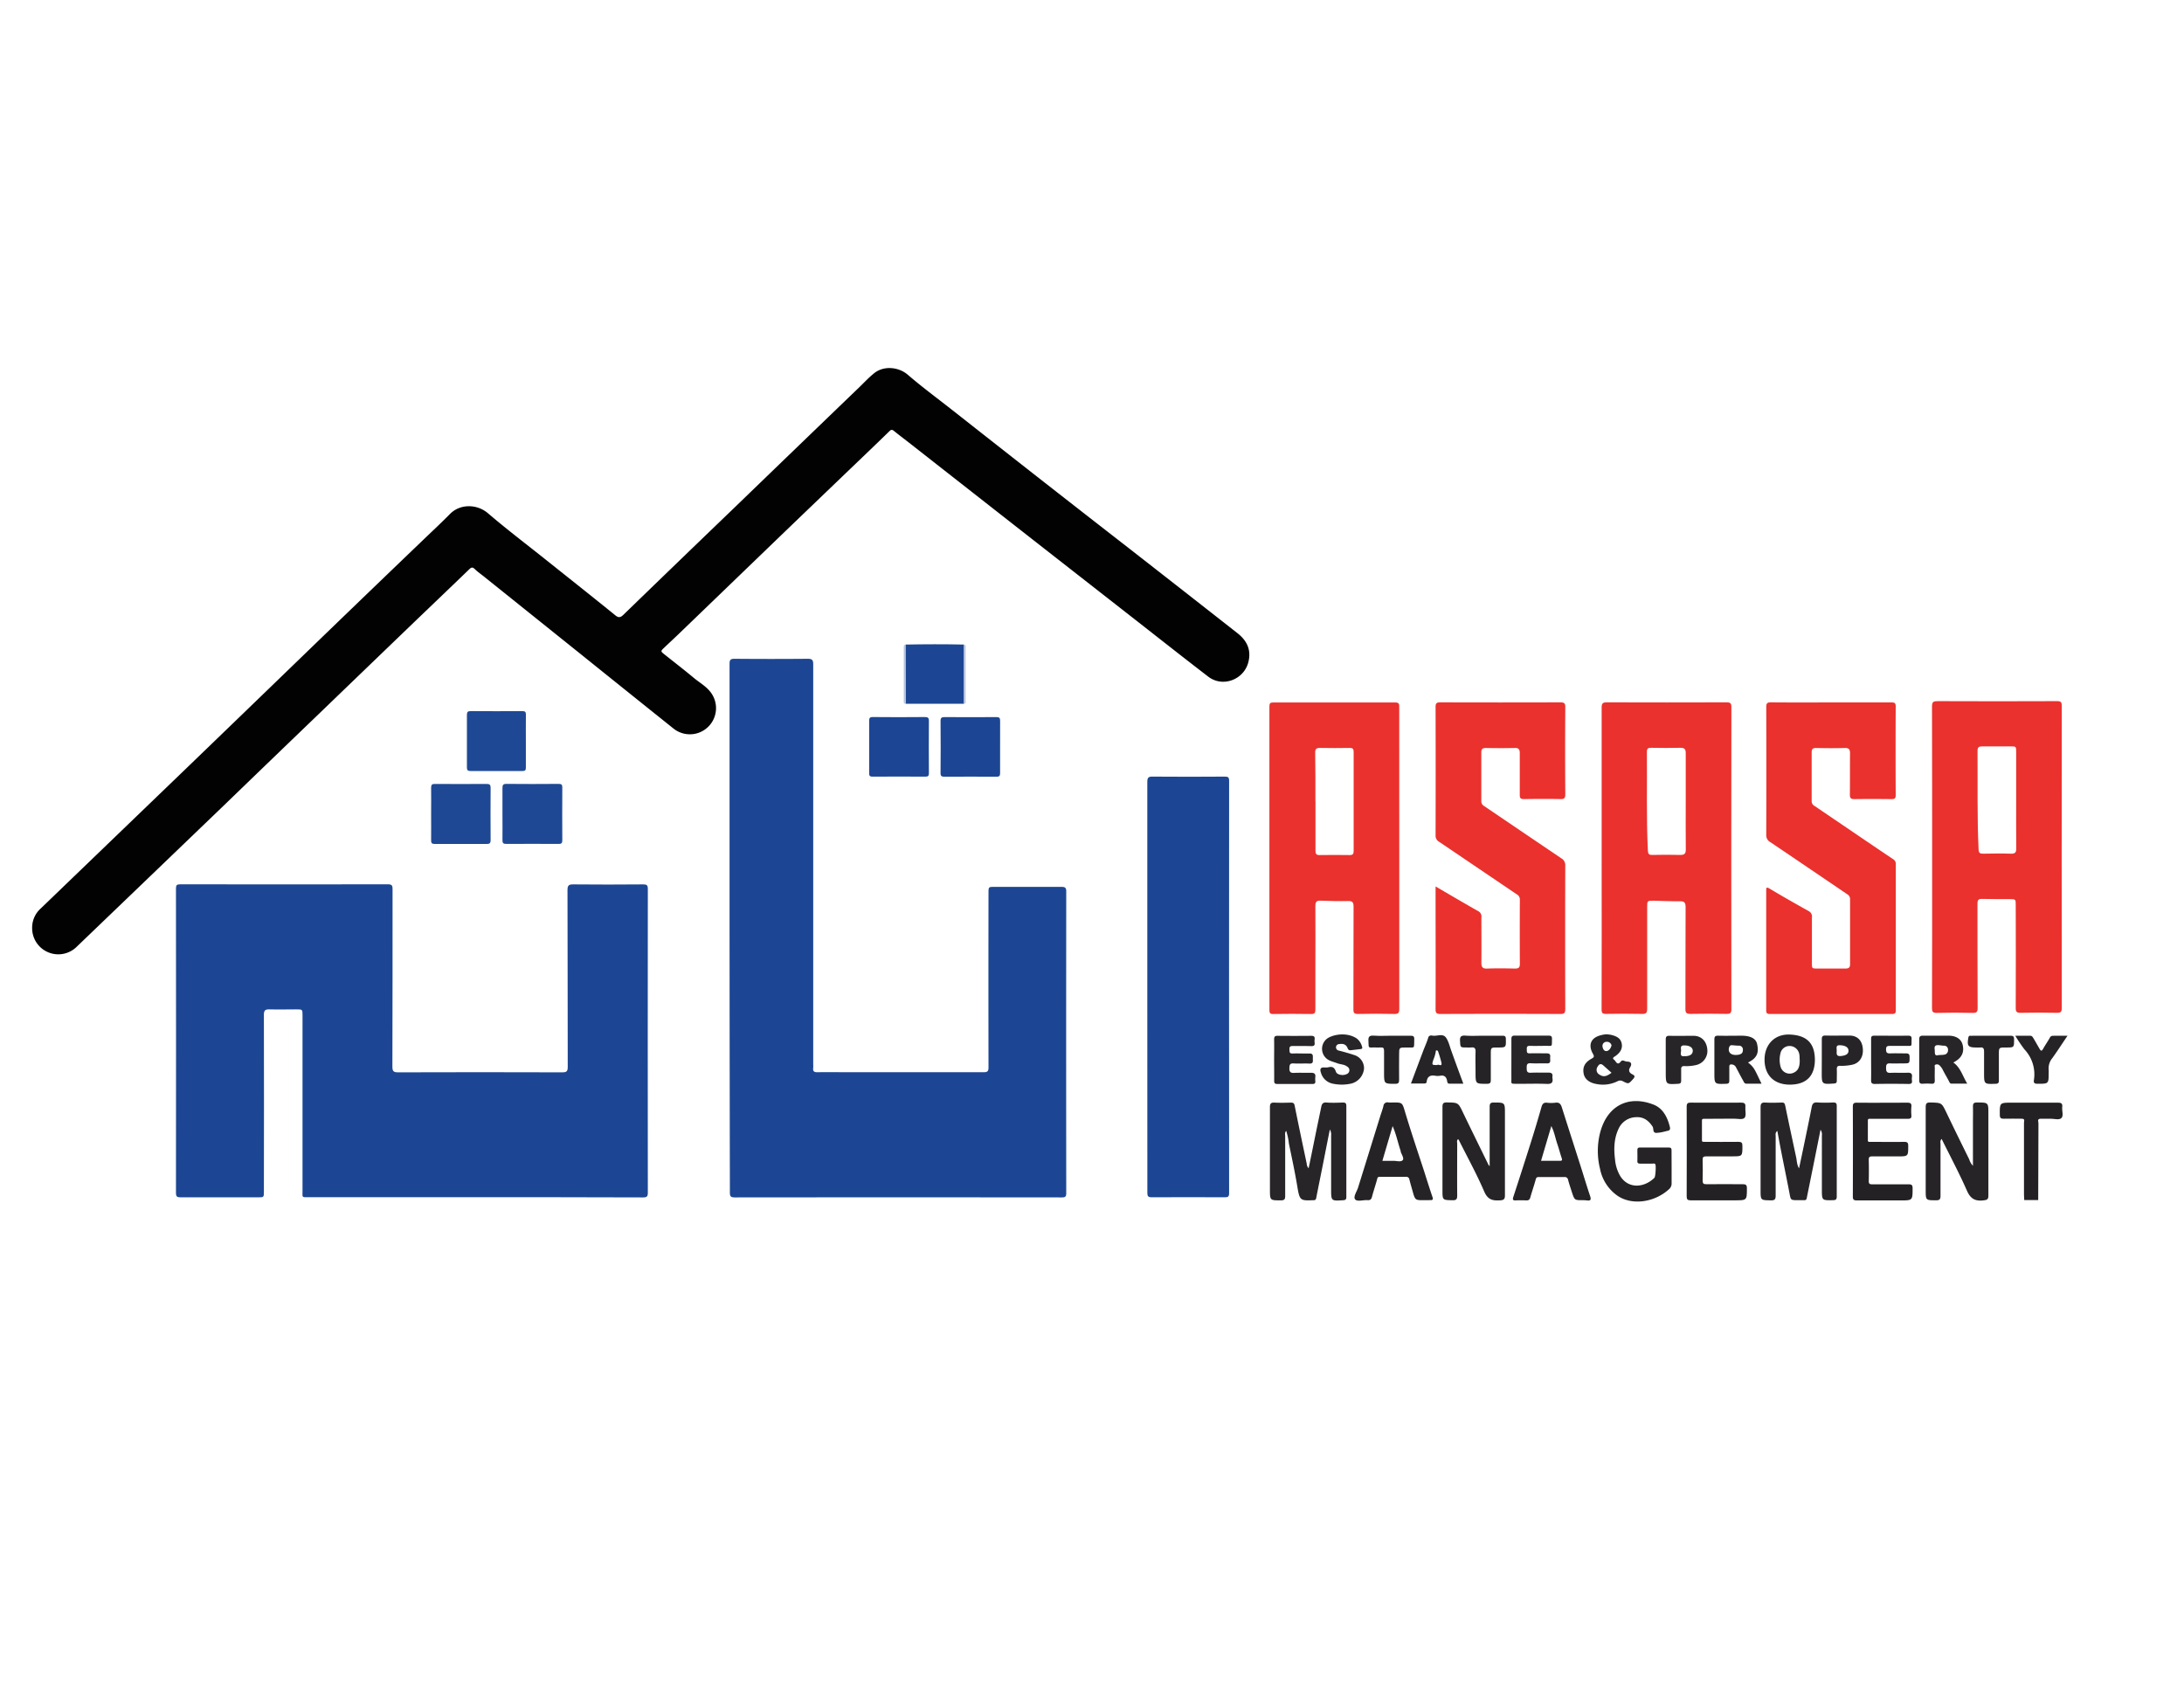 <svg id="Layer_1" data-name="Layer 1" xmlns="http://www.w3.org/2000/svg" viewBox="0 0 808 632"><defs><style>.cls-1{fill:#1c4693;}.cls-2{fill:#020202;}.cls-3{fill:#ea312d;}.cls-4{fill:#272527;}.cls-5{fill:#262426;}.cls-6{fill:#252325;}.cls-7{fill:#1e4894;}.cls-8{fill:#232123;}.cls-9{fill:#b7c4dc;}</style></defs><path class="cls-1" d="M175.84,442.9H114.19c-2.66,0-2.27.17-2.27-2.34q0-32.47,0-64.93c0-2.22,0-2.22-2.29-2.22-3.33,0-6.65.09-10,0-1.67-.06-2,.53-2,2.09q.07,32.63,0,65.26c0,2.18,0,2.18-2.13,2.18-9.58,0-19.16,0-28.74,0-1.29,0-1.66-.33-1.66-1.65q.06-56.29,0-112.58c0-1.24.29-1.57,1.55-1.57q38.46.06,76.93,0c1.55,0,1.65.64,1.65,1.87,0,21.86,0,43.73-.06,65.59,0,1.7.43,2.1,2.11,2.1q30.33-.1,60.65,0c1.58,0,2.12-.25,2.11-2-.07-21.81,0-43.62-.09-65.43,0-1.79.53-2.11,2.18-2.1,8.59.09,17.17.07,25.76,0,1.3,0,1.79.2,1.78,1.67q-.06,56.2,0,112.42c0,1.39-.39,1.71-1.76,1.71Q206.92,442.87,175.84,442.9Z"/><path class="cls-1" d="M269.91,343.42q0-48.9,0-97.8c0-1.47.31-1.93,1.86-1.91q13.54.12,27.09,0c1.68,0,2,.53,2,2.06q0,74.06,0,148.11a7.48,7.48,0,0,1,0,1.16c-.17,1.23.29,1.64,1.56,1.62,4-.08,8.09,0,12.13,0,16.45,0,32.9,0,49.35,0,1.49,0,1.82-.42,1.81-1.85q-.06-32.22,0-64.43c0-2.29,0-2.29,2.21-2.29,8.25,0,16.5,0,24.75,0,1.32,0,1.81.26,1.8,1.71q-.06,55.78,0,111.58c0,1.22-.29,1.59-1.56,1.59q-60.56-.06-121.12,0c-1.53,0-1.77-.5-1.76-1.88Q269.93,392.24,269.91,343.42Z"/><path class="cls-2" d="M11.89,343.35a9.56,9.56,0,0,1,3.21-7.3Q42,310.16,68.87,284.29q21.66-20.88,43.28-41.79t43.51-41.9c3.61-3.48,7.3-6.89,10.82-10.46,3.79-3.85,10-3.69,14-.31,7,6,14.44,11.63,21.69,17.42,8.47,6.76,17,13.5,25.39,20.31,1.2,1,1.9,1,3.05-.1q20.64-20,41.36-39.91,23-22.22,46.06-44.41c1.79-1.73,3.48-3.57,5.44-5.12,3.57-2.84,9.05-2.27,12.4.63,5.15,4.44,10.63,8.49,16,12.7q15.1,11.88,30.21,23.73,17.89,14,35.82,27.93,20,15.6,39.92,31.23c3.53,2.77,5.21,6.24,4,10.82-1.72,6.45-9.51,9.33-14.81,5.26-9.12-7-18.14-14.13-27.19-21.2q-18.3-14.3-36.58-28.59-23-18-46.06-36.08c-2.14-1.68-4.32-3.31-6.41-5-.72-.6-1.09-.55-1.73.08-4.83,4.7-9.69,9.36-14.55,14q-12.51,12-25,24L251,234.62c-1.72,1.66-3.48,3.27-5.21,4.92-1.45,1.38-1.44,1.38.11,2.61,3.59,2.86,7.22,5.66,10.74,8.59,2.17,1.81,4.72,3.19,6.41,5.53a9.68,9.68,0,0,1-13.88,13.25q-16.84-13.47-33.66-27l-36.17-29c-1.23-1-2.55-1.89-3.69-3-.89-.86-1.35-.6-2.13.16-7.68,7.42-15.41,14.77-23.1,22.17Q134,248.65,117.56,264.49q-17.69,17-35.38,34.09Q55.31,324.4,28.42,350.2a9.68,9.68,0,0,1-16.53-6.85Z"/><path class="cls-1" d="M424.46,365q0-37.86,0-75.7c0-1.75.49-2.05,2.1-2,8.86.08,17.72.06,26.58,0,1.19,0,1.59.22,1.59,1.52q-.06,76.27,0,152.56c0,1.28-.38,1.55-1.59,1.54q-13.55-.07-27.08,0c-1.41,0-1.58-.51-1.58-1.72Q424.49,403.09,424.46,365Z"/><path class="cls-3" d="M517.68,317.33c0,18.65,0,37.3,0,55.95,0,1.49-.4,1.85-1.85,1.82-4.48-.1-9-.09-13.45,0-1.33,0-1.68-.37-1.67-1.67.05-12.68,0-25.35.06-38,0-1.57-.39-2.14-2-2.1-3.38.08-6.76,0-10.13-.14-1.72-.1-2,.57-2,2.08.06,7.85,0,15.71,0,23.57,0,4.87,0,9.74,0,14.61,0,1.15-.19,1.69-1.52,1.67-4.71-.08-9.42-.07-14.13,0-1.15,0-1.36-.41-1.36-1.44q0-56.2,0-112.4c0-1.11.33-1.41,1.4-1.41q22.59,0,45.19,0c1.43,0,1.44.66,1.44,1.71Q517.67,289.44,517.68,317.33Zm-31-20.94h0c0,6.08,0,12.17,0,18.25,0,1,.12,1.7,1.42,1.68,3.76-.06,7.53-.05,11.29,0,1.12,0,1.41-.48,1.41-1.51q0-18.35,0-36.68c0-1.09-.37-1.45-1.45-1.44-3.65.05-7.31.08-11,0-1.39,0-1.8.4-1.78,1.78C486.68,284.44,486.65,290.41,486.65,296.39Z"/><path class="cls-3" d="M592.55,317.5c0-18.6,0-37.19,0-55.79,0-1.56.46-1.89,1.94-1.88q22.09.07,44.19,0c1.35,0,1.87.18,1.87,1.75q-.09,55.88,0,111.73c0,1.54-.47,1.8-1.85,1.77-4.43-.08-8.87-.09-13.29,0-1.46,0-1.88-.37-1.87-1.84.06-12.56,0-25.13.07-37.69,0-1.71-.51-2.17-2.17-2.14-3.21.05-6.42-.14-9.63-.21-2.42,0-2.42,0-2.42,2.47,0,12.51,0,25,0,37.52,0,1.56-.43,1.93-1.92,1.89-4.43-.09-8.86-.08-13.29,0-1.31,0-1.65-.34-1.65-1.65Q592.6,345.47,592.55,317.5Zm31.11-20.95c0-6,0-11.94,0-17.91,0-1.56-.49-2-2-2-3.59.1-7.19.06-10.79,0-1.07,0-1.6.22-1.58,1.46.12,12.21-.24,24.44.37,36.65.06,1.12.39,1.54,1.56,1.52,3.48-.07,7-.09,10.46,0,1.55,0,2-.52,2-2C623.62,308.39,623.66,302.47,623.66,296.55Z"/><path class="cls-3" d="M714.82,317c0-18.54,0-37.08-.05-55.62,0-1.76.51-2,2.11-2q22.1.09,44.19,0c1.41,0,1.71.39,1.71,1.74q-.06,55.88,0,111.74c0,1.49-.38,1.85-1.83,1.82q-6.72-.15-13.46,0c-1.42,0-1.75-.44-1.74-1.79q.06-19,0-38c0-2.25,0-2.26-2.26-2.27-3.38,0-6.76,0-10.13-.08-1.41-.05-1.77.42-1.77,1.78,0,12.84,0,25.68.06,38.52,0,1.42-.29,1.91-1.81,1.87-4.43-.11-8.86-.12-13.29,0-1.55,0-1.79-.48-1.78-1.87Q714.85,344.87,714.82,317ZM745.91,296V278.29c0-2.14,0-2.18-2.09-2.18-3.48,0-7,0-10.45,0-1.26,0-1.77.32-1.76,1.68.09,12.16-.17,24.32.39,36.47.06,1.27.5,1.57,1.69,1.55,3.43-.07,6.86-.11,10.29,0,1.61.06,2-.57,1.95-2C745.88,307.87,745.91,302,745.91,296Z"/><path class="cls-3" d="M677.39,259.86c7.48,0,15,0,22.43,0,1.11,0,1.52.22,1.52,1.44q-.08,16.44,0,32.88c0,1.23-.45,1.45-1.55,1.44-4.59-.05-9.19-.07-13.79,0-1.27,0-1.62-.43-1.61-1.63.05-5.1,0-10.19.05-15.28,0-1.5-.39-2.05-2-2-3.54.11-7.09.07-10.63,0-1.17,0-1.56.43-1.56,1.56q0,9,0,18.1a2,2,0,0,0,1.14,1.83L691,311.51q4.68,3.18,9.38,6.33a2,2,0,0,1,1,1.9q0,27,0,54c0,1.1-.32,1.37-1.39,1.37q-22.61,0-45.2,0c-1.12,0-1.36-.36-1.36-1.4q0-22.1,0-44.17c0-1.06,0-1.57,1.28-.79,4.79,2.87,9.64,5.63,14.52,8.35a2.21,2.21,0,0,1,1.11,2.31q0,8.39,0,16.77c0,2.12,0,2.12,2.15,2.12,3.44,0,6.87,0,10.3,0,1.25,0,1.68-.46,1.67-1.64q0-12,0-23.92a2.08,2.08,0,0,0-1-1.89c-9.51-6.44-19-12.91-28.54-19.33a2.83,2.83,0,0,1-1.47-2.65q.07-23.67,0-47.33c0-1.41.4-1.72,1.75-1.71C662.55,259.9,670,259.86,677.39,259.86Z"/><path class="cls-3" d="M531.12,327.94c5.51,3.2,10.63,6.24,15.81,9.16a2.18,2.18,0,0,1,1.13,2.3c0,5.59.05,11.18,0,16.77,0,1.67.48,2.21,2.17,2.14,3.43-.13,6.87-.08,10.31,0,1.28,0,1.76-.4,1.75-1.72q-.06-11.86,0-23.74a2.15,2.15,0,0,0-1.14-2l-28.7-19.42a2.55,2.55,0,0,1-1.34-2.4q.07-23.75,0-47.49c0-1.41.39-1.71,1.75-1.71q22.17.07,44.36,0c1.38,0,1.89.23,1.88,1.78q-.12,16.11,0,32.21c0,1.34-.29,1.82-1.72,1.79-4.54-.1-9.08-.07-13.62,0-1.18,0-1.51-.37-1.5-1.52,0-5.15,0-10.3,0-15.45,0-1.42-.4-2-1.88-1.93-3.55.08-7.09.06-10.64,0-1.2,0-1.71.34-1.71,1.58q0,9,0,18.1a2,2,0,0,0,1,1.77q14.28,9.68,28.56,19.34a2.84,2.84,0,0,1,1.5,2.65q-.08,26.57,0,53.14c0,1.45-.34,1.82-1.81,1.82q-22.18-.09-44.37,0c-1.47,0-1.81-.37-1.8-1.82.06-14.45,0-28.89,0-43.34Z"/><path class="cls-4" d="M492,417.83c-1,4.93-1.87,9.46-2.78,14-.75,3.78-1.53,7.55-2.26,11.33-.12.63-.39.86-1,.85h-.33c-4.7.22-4.83-.05-5.7-5.25s-2-10.49-3.09-15.72a22.51,22.51,0,0,0-1-4.7c-.59.69-.37,1.37-.37,2,0,7.36,0,14.72,0,22.08,0,1.19-.28,1.64-1.56,1.64-4.08,0-4.08.05-4.08-4.07,0-10.13,0-20.25,0-30.37,0-1.29.3-1.79,1.66-1.72,2,.1,4.09.06,6.14,0,.89,0,1.18.27,1.36,1.17,1.43,7.13,2.93,14.24,4.44,21.36a2.73,2.73,0,0,0,.71,1.76c1-4.71,1.91-9.31,2.85-13.91.62-3,1.24-5.93,1.85-8.9.21-1,.6-1.6,1.87-1.51,2,.15,4.09.08,6.14,0,.93,0,1.25.3,1.25,1.24q0,16.85,0,33.69c0,.83-.23,1.15-1.12,1.21-4.51.29-4.51.32-4.51-4.13q0-9.87,0-19.75A3.78,3.78,0,0,0,492,417.83Z"/><path class="cls-4" d="M673.53,417.93c-1,4.95-1.93,9.64-2.88,14.33q-1.11,5.5-2.23,11a.79.79,0,0,1-.91.73h-2.33c-2.75,0-2.66,0-3.15-2.66-1-5.19-2.07-10.37-3.09-15.56-.47-2.4-.91-4.8-1.39-7.41-.85.68-.62,1.38-.62,2,0,7.31,0,14.62,0,21.92,0,1.37-.34,1.8-1.75,1.78-3.82-.08-3.83,0-3.83-3.82,0-10.19,0-20.37,0-30.56,0-1.33.3-1.88,1.74-1.8,2,.12,4.1.06,6.15,0,.82,0,1,.25,1.22,1.09,1.31,6.42,2.71,12.83,4.07,19.24.27,1.28.22,2.63,1.05,4,1-4.62,1.91-9,2.83-13.48.64-3.07,1.27-6.15,1.87-9.24.23-1.18.72-1.75,2.08-1.64a51.19,51.19,0,0,0,5.81,0c1,0,1.37.22,1.36,1.28q0,16.77,0,33.54c0,1-.33,1.3-1.33,1.32-4.17.09-4.17.12-4.17-4q0-10,0-19.93A3,3,0,0,0,673.53,417.93Z"/><path class="cls-5" d="M729.92,431.27V415.54c0-2.05.06-4.09,0-6.14,0-1.1.22-1.53,1.43-1.54,4.28,0,4.28-.07,4.28,4.21,0,10.07,0,20.14,0,30.2,0,1.41-.46,1.63-1.78,1.79-3,.37-4.81-.52-6.13-3.53-2.86-6.49-6.2-12.77-9.38-19.18-.66.62-.42,1.33-.42,1.95,0,6.36,0,12.72,0,19.08,0,1.35-.41,1.67-1.68,1.65-3.8,0-3.8,0-3.8-3.77,0-10.18,0-20.35,0-30.53,0-1.36.17-1.93,1.76-1.88,4.18.12,4.13.06,5.91,3.76,2.76,5.77,5.58,11.5,8.41,17.23A6,6,0,0,0,729.92,431.27Z"/><path class="cls-5" d="M551.12,431.43v-7.06c0-5,0-10,0-14.94,0-1.28.39-1.57,1.59-1.56,4.06,0,4.06,0,4.06,4.1,0,10.07,0,20.14,0,30.21,0,1.48-.43,1.79-1.87,1.88-2.73.16-4.49-.26-5.79-3.26-2.78-6.47-6.2-12.67-9.37-19a2.78,2.78,0,0,0-.29-.39c-.59.51-.34,1.16-.34,1.71,0,6.37-.05,12.73,0,19.1,0,1.31-.23,1.83-1.69,1.8-3.76-.09-3.76,0-3.76-3.83,0-10.23,0-20.47,0-30.71,0-1.33.37-1.66,1.66-1.64,4.18.06,4.15,0,6,3.88,3.06,6.36,6.18,12.69,9.27,19C550.62,430.86,550.7,430.93,551.12,431.43Z"/><path class="cls-6" d="M618.43,431.93c0,1.94,0,3.87,0,5.81A2.74,2.74,0,0,1,617.4,440c-5.15,4.68-13.37,6.07-18.87,2.43a15.8,15.8,0,0,1-6.57-10,27.37,27.37,0,0,1,0-13.31c2.67-10.35,10.75-14,19.76-10.49,3.55,1.38,5.19,4.71,6.08,8.31.18.75,0,1.28-.86,1.4-.43.07-.85.23-1.29.31a14.15,14.15,0,0,1-2.93.45c-1.42-.07-.82-1.58-1.34-2.35-1.48-2.25-3.36-3.62-6.08-3.46a7.23,7.23,0,0,0-6.43,4.17c-1.77,3.65-1.86,7.57-1.36,11.51a14.37,14.37,0,0,0,2,6.23c3.17,4.85,9,4.05,12.57.51.41-.42.64-4.58.33-5s-.72-.24-1.09-.24c-1.49,0-3,0-4.48,0-.77,0-1.11-.21-1.07-1,.05-1.32,0-2.65,0-4,0-.73.3-1,1-.95,3.55,0,7.09,0,10.64,0,.82,0,1,.34,1,1.09C618.41,427.72,618.43,429.83,618.43,431.93Z"/><path class="cls-7" d="M185.89,301c0-3.15,0-6.31,0-9.45,0-1.1.21-1.57,1.44-1.56q9.7.09,19.42,0c1.06,0,1.28.37,1.28,1.35q-.06,9.78,0,19.56c0,1-.34,1.31-1.33,1.3q-9.72-.06-19.42,0c-1.08,0-1.41-.33-1.39-1.42C185.94,307.48,185.89,304.22,185.89,301Z"/><path class="cls-8" d="M630.2,422.41c4.32,0,8.64.07,12.95,0,1.19,0,1.48.37,1.48,1.51,0,3.86,0,3.86-3.76,3.86-3.21,0-6.43,0-9.64,0-1,0-1.35.27-1.32,1.3q.11,3.81,0,7.64c0,1.09.31,1.38,1.39,1.37,4.48-.06,9,0,13.45,0,1.11,0,1.54.24,1.54,1.45,0,4.51.05,4.51-4.51,4.51-5.43,0-10.85,0-16.28,0-1.17,0-1.49-.34-1.49-1.49q.06-16.61,0-33.21c0-1.22.45-1.45,1.54-1.44,6.21,0,12.41.05,18.61,0,1.26,0,1.67.36,1.56,1.6s.42,3.18-.27,4-2.7.31-4.11.33c-3.71.06-7.42,0-11.13.06-.46,0-.55.28-.55.63v7.28C629.65,422.13,629.74,422.44,630.2,422.41Z"/><path class="cls-8" d="M691.68,422.42c4.26,0,8.52.06,12.78,0,1.14,0,1.52.27,1.51,1.46,0,3.91,0,3.91-3.86,3.91-3.16,0-6.32,0-9.47,0-.91,0-1.28.22-1.27,1.19.06,2.66.07,5.32,0,8,0,1,.42,1.15,1.28,1.14,4.48,0,9,0,13.45,0,1.17,0,1.49.32,1.49,1.48,0,4.48,0,4.48-4.49,4.48-5.37,0-10.74,0-16.11,0-1.12,0-1.52-.24-1.51-1.44q.06-16.6,0-33.2c0-1.12.25-1.52,1.45-1.51,6.26.06,12.52,0,18.77,0,1,0,1.54.23,1.44,1.38a20.32,20.32,0,0,0,0,3.31c.1,1.1-.4,1.28-1.35,1.27-4.7,0-9.41,0-14.11,0-.55-.06-.64.29-.64.72,0,2.37,0,4.75,0,7.12C691,422.13,691.13,422.48,691.68,422.42Z"/><path class="cls-1" d="M321.56,276.17c0-3.15,0-6.31,0-9.46,0-1,.15-1.46,1.34-1.45,6.42.07,12.84.06,19.26,0,1.13,0,1.51.28,1.5,1.47q-.07,9.63,0,19.25c0,1-.24,1.34-1.28,1.33q-9.8-.06-19.59,0c-1.13,0-1.24-.46-1.23-1.37C321.59,282.69,321.56,279.43,321.56,276.17Z"/><path class="cls-7" d="M159.5,301c0-3.21.05-6.42,0-9.62,0-1.13.37-1.38,1.42-1.37q9.56.06,19.11,0c1.17,0,1.49.34,1.48,1.5q-.07,9.63,0,19.26c0,1.23-.43,1.46-1.54,1.45-6.37,0-12.73-.05-19.1,0-1.13,0-1.39-.36-1.37-1.42C159.54,307.49,159.5,304.22,159.5,301Z"/><path class="cls-6" d="M526.76,444c-3.22,0-3.22,0-4.2-3.53-.39-1.37-.79-2.74-1.14-4.12a1.15,1.15,0,0,0-1.31-1q-4.82,0-9.63,0c-.72,0-.87.3-1,.93-.59,2.17-1.33,4.31-1.9,6.49-.25.94-.68,1.28-1.62,1.21-1.59-.12-3.83.66-4.61-.29s.62-2.87,1.09-4.36q4.11-13.2,8.2-26.41c.39-1.26.87-2.49,1.18-3.77a1.46,1.46,0,0,1,1.87-1.3,13.14,13.14,0,0,0,1.66,0c3.36,0,3.42,0,4.35,3.11,2.19,7.31,4.62,14.54,7,21.79,1.07,3.34,2.11,6.69,3.24,10,.27.78.29,1.28-.77,1.21C528.32,444,527.54,444,526.76,444Zm-15.33-14.56c1.46,0,2.78,0,4.1,0s2.74.54,3.45-.29c.51-.59-.36-2-.75-3-.05-.15,0-.34-.07-.49-1-2.9-1.57-5.94-2.94-9.07Z"/><path class="cls-6" d="M585.53,444c-3,0-3,0-4-3-.47-1.52-1-3-1.4-4.56a1.22,1.22,0,0,0-1.41-1c-3.15,0-6.3,0-9.46,0-.66,0-.91.19-1.09.86-.6,2.23-1.37,4.4-2,6.63-.26,1-.76,1.18-1.65,1.14-1.21-.05-2.44-.06-3.65,0-1,.06-1.37-.13-1-1.27q3.36-10.25,6.6-20.52,2-6.36,3.82-12.76c.32-1.12.79-1.7,2-1.58a13.82,13.82,0,0,0,3.15,0c1.48-.22,2,.52,2.4,1.77,2.26,7.15,4.57,14.29,6.85,21.44,1.2,3.75,2.32,7.54,3.58,11.27.44,1.3.31,1.86-1.18,1.66A13.11,13.11,0,0,0,585.53,444Zm-15.4-14.57c2.47,0,4.73,0,7,0,.82,0,.88-.29.64-1-.56-1.66-1-3.38-1.54-5-.8-2.19-1.11-4.55-2.3-6.85Z"/><path class="cls-1" d="M370,276.27c0,3.21,0,6.42,0,9.62,0,1-.14,1.46-1.32,1.44-6.42-.06-12.85,0-19.27,0-1,0-1.45-.18-1.44-1.35q.09-9.62,0-19.25c0-1.23.44-1.45,1.53-1.45q9.56.06,19.1,0c1.06,0,1.43.26,1.41,1.37C370,269.85,370,273.06,370,276.27Z"/><path class="cls-7" d="M194.55,274.2c0,3.26,0,6.53,0,9.79,0,.93-.27,1.25-1.23,1.24q-9.63,0-19.27,0c-1,0-1.32-.35-1.31-1.35,0-6.47,0-12.95,0-19.42,0-1.13.38-1.4,1.43-1.39q9.56.06,19.11,0c1.05,0,1.3.36,1.28,1.33C194.52,267.67,194.55,270.93,194.55,274.2Z"/><path class="cls-1" d="M335,238.45c7.21-.14,14.42-.16,21.63,0l0,21.9H335.05Z"/><path class="cls-8" d="M748.12,413.86c-2.27,0-4.53-.07-6.79,0-1,0-1.45-.18-1.47-1.33-.06-4.62-.1-4.62,4.49-4.62,5.64,0,11.27,0,16.91,0,1.21,0,1.86.2,1.69,1.59s.59,3.31-.32,4.13-2.63.21-4,.23l-3.81,0c-1.22.12-.67,1.08-.67,1.64-.06,9.48-.07,19-.09,28.45l-5.17,0c0-.66-.09-1.32-.09-2,0-8.88,0-17.75,0-26.62C748.75,414.87,749.31,413.93,748.12,413.86Z"/><path class="cls-4" d="M722.65,393.05c2.72,1.93,3.42,5,5.16,7.83H722c-.43,0-.61-.21-.82-.62-.8-1.61-1.77-3.14-2.56-4.76a6.41,6.41,0,0,0-1-1.31,1.38,1.38,0,0,0-1.52-.35c-.55.18-.29.76-.3,1.16,0,1.55-.06,3.1,0,4.64,0,.9-.18,1.33-1.17,1.28a24.38,24.38,0,0,0-3.31,0c-1.07.07-1.28-.41-1.28-1.37,0-5,0-10.06,0-15.09,0-1,.37-1.33,1.35-1.32,3.15,0,6.3,0,9.45,0,2.87,0,4.72,1.24,5.26,3.36.66,2.65-.27,4.73-2.77,6.18C723.18,392.81,723,392.89,722.65,393.05Zm-5.48-2.73c1-.06,1.5-.05,2-.14a1.62,1.62,0,0,0,1.52-1.81,1.42,1.42,0,0,0-1.52-1.53c-.54,0-1.09-.12-1.63-.17-1.08-.09-2-.07-1.79,1.49C715.93,389.33,715.45,390.84,717.17,390.32Z"/><path class="cls-6" d="M646.7,393.06c2.45,1.89,2.6,2.95,5,7.84-1.88,0-3.69,0-5.5,0-.93,0-1.05-.72-1.35-1.23-.9-1.57-1.71-3.19-2.57-4.78a1.84,1.84,0,0,0-1.37-1.08c-.76-.12-1.15,0-1.13.9,0,1.65,0,3.32,0,5,0,1-.29,1.2-1.22,1.23-4.3.13-4.3.16-4.3-4.1,0-4.09,0-8.19,0-12.28,0-1.09.29-1.43,1.39-1.41,2.87.07,5.75,0,8.63,0,3.3,0,5.33,1,5.78,3.07C650.79,389.41,650.08,391.44,646.7,393.06Zm-4.58-2.79a6.32,6.32,0,0,0,1.1-.09c.92-.18,1.59-.59,1.58-1.7a1.43,1.43,0,0,0-1.57-1.65c-.82,0-1.64-.12-2.46-.16a.86.86,0,0,0-.94.5C639.1,388.85,640,390.29,642.12,390.27Z"/><path class="cls-4" d="M652.82,392c0-5.58,3.72-9.47,9.25-9.28,6.72.24,9.31,3.54,9.37,9.26,0,5.45-2.57,9.25-9.29,9.27C656.32,401.23,652.82,397.75,652.82,392Zm13,.18c-.05-.72,0-1.45-.14-2.15a3.66,3.66,0,0,0-3.56-3.08,3.44,3.44,0,0,0-3.45,2.86,9.63,9.63,0,0,0,.06,4.74,3.48,3.48,0,0,0,4.49,2.44C665.58,396.14,665.83,394.22,665.84,392.15Z"/><path class="cls-4" d="M559.16,392c0-2.54,0-5.08,0-7.62,0-.94.28-1.27,1.21-1.26,4.21,0,8.41,0,12.61,0,1,0,1.22.36,1.2,1.27-.07,3.08.26,2.46-2.4,2.51-1.94,0-3.87.07-5.81,0-1.06,0-1.15.47-1.11,1.3s-.15,1.53,1.11,1.48c2.1-.08,4.21,0,6.31,0,1.61,0,1.19,1.08,1.22,1.94s.27,1.83-1.2,1.77c-2-.07-4,.08-6-.05-1.41-.08-1.49.6-1.48,1.69s0,1.9,1.53,1.82c2.15-.12,4.31,0,6.47-.05,1.15,0,1.68.32,1.52,1.5a2.09,2.09,0,0,0,0,.5c.29,1.66-.28,2.26-2.08,2.18-3.64-.16-7.29,0-10.94-.05-2.58,0-2.14.13-2.16-2.08S559.16,394.29,559.16,392Z"/><path class="cls-4" d="M471.38,392c0-2.48.05-5,0-7.46,0-1,.23-1.36,1.26-1.35q6.22.06,12.45,0c1,0,1.42.32,1.27,1.33a4.5,4.5,0,0,0,0,1.16c.14,1-.22,1.35-1.27,1.32-2.26-.08-4.54,0-6.8-.05-1.12,0-1.28.41-1.24,1.35s0,1.48,1.19,1.43c2-.08,4.09.05,6.13,0,1.55-.07,1.34.93,1.33,1.86s.31,1.94-1.28,1.87c-1.93-.1-3.87.08-5.8-.06-1.48-.1-1.55.63-1.59,1.78s.28,1.8,1.65,1.73c2.1-.11,4.21,0,6.31-.05,1.21,0,1.77.33,1.63,1.59a6.75,6.75,0,0,0,0,1.49c.06.77-.21,1.07-1,1.06q-6.56,0-13.11,0c-.87,0-1.12-.31-1.11-1.16C471.42,397.15,471.38,394.55,471.38,392Z"/><path class="cls-6" d="M692.24,391.93c0-2.54,0-5.09,0-7.63,0-.87.27-1.16,1.13-1.16,4.21,0,8.41.05,12.62,0,1.09,0,1.27.43,1.23,1.38-.1,2.83.38,2.36-2.33,2.4-1.88,0-3.77,0-5.65,0-1,0-1.48.12-1.47,1.32s.42,1.5,1.54,1.45c1.93-.07,3.87,0,5.81,0,1,0,1.34.28,1.36,1.3,0,2.4.08,2.4-2.37,2.4-1.6,0-3.21.08-4.81,0-1.36-.09-1.52.56-1.52,1.68s.14,1.89,1.58,1.82c2.1-.1,4.21.05,6.31-.05,1.3-.06,1.87.33,1.68,1.67a4.1,4.1,0,0,0,0,1.16c.13,1-.16,1.34-1.24,1.33-4.15-.07-8.3-.08-12.45,0-1.24,0-1.46-.44-1.42-1.53C692.29,396.91,692.24,394.42,692.24,391.93Z"/><path class="cls-4" d="M594.22,382.62a13.53,13.53,0,0,1,1.86.22c1.76.44,3.43,1.1,3.87,3.11s-.6,3.47-2.16,4.63c-.51.37-1.61.78-.59,1.5.6.43,1.11,2.35,2.42.64.69-.89,1.5,0,2.26,0,1.8,0,1.89,1,1.18,2.18s-.24,2,.86,2.54.92,1,.19,1.82c-1.63,1.78-1.58,1.82-3.74.72a2,2,0,0,0-1.91,0,12.18,12.18,0,0,1-8,1c-2.56-.47-4.21-1.83-4.57-3.84-.43-2.38.44-4.12,2.92-5.49.89-.49,1.1-.77.54-1.76-2-3.51-.65-6.19,3.28-7C593.16,382.72,593.72,382.69,594.22,382.62Zm2,14.25c-1-.9-2-1.78-3-2.69s-1.65-.49-2.12.37a2,2,0,0,0,.65,3C593.15,398.46,594.3,398.31,596.18,396.87Zm0-10.07a1.72,1.72,0,0,0-1.79-1.4,1.51,1.51,0,0,0-1.58,1.56c.06.88.5,1.93,1.46,1.87S595.9,387.82,596.2,386.8Z"/><path class="cls-4" d="M491.22,394.88c1.29-.35,2.4-.34,3,1.54.38,1.25,2.7,1.6,4,.93a1.52,1.52,0,0,0,.2-2.77c-1.09-.87-2.5-.78-3.72-1.25-.92-.36-1.88-.59-2.78-1a4.74,4.74,0,0,1-.36-8.48c2.69-1.42,7.22-1.83,10.42.35a5.68,5.68,0,0,1,1.95,3.1c.24.65-.22.76-.68.81l-3.61.42c-.84.1-1-.65-1.22-1.12-.68-1.25-1.76-1.33-3-1.16a1.19,1.19,0,0,0-1.15,1.19,1.23,1.23,0,0,0,1.1,1.22c1.86.47,3.72,1,5.54,1.61a5.09,5.09,0,0,1,3.73,5,6.27,6.27,0,0,1-4.63,5.56,16,16,0,0,1-7.21,0,5.7,5.7,0,0,1-4.12-4.07c-.43-1.24-.14-2,1.4-1.86A10.85,10.85,0,0,0,491.22,394.88Z"/><path class="cls-5" d="M541.38,400.9c-1.8,0-3.4,0-5,0-.72,0-.9-.3-1-1-.22-1.43-1-2.26-2.58-1.94a5.3,5.3,0,0,1-1.82,0c-1.82-.32-2.94.28-3.16,2.2-.07.61-.48.67-1,.67H522c1.54-4.11,3-8,4.49-11.95.61-1.63,1.36-3.22,1.87-4.89a1.07,1.07,0,0,1,1.29-.9.49.49,0,0,1,.17,0c1.72.42,3.91-1,5.17.8,1,1.45,1.37,3.33,2,5C538.41,392.87,539.85,396.77,541.38,400.9ZM531.75,394c.34-.5,1.88.87,1.53-.88a42.57,42.57,0,0,0-1.22-4.09.53.53,0,0,0-.6-.44c-.29,0-.28.3-.29.51a13.56,13.56,0,0,1-.9,3C529.71,394,529.69,394,531.75,394Z"/><path class="cls-4" d="M616.26,392c0-2.43,0-4.87,0-7.3,0-1.11.2-1.56,1.43-1.52,2.93.08,5.87,0,8.8,0s4.89,1.94,5.16,5.09a5.34,5.34,0,0,1-4.3,5.76,15.46,15.46,0,0,1-4.12.36c-.91-.05-1.3.27-1.26,1.22,0,1.38,0,2.77,0,4.15,0,.84-.26,1.13-1.13,1.18-4.57.26-4.57.28-4.57-4.32Zm7-1.27c2,0,3-.74,3-2s-1.21-2-3.23-2c-1.61,0-1.05,1.23-1.1,2.05C621.81,389.74,621.54,391,623.21,390.68Z"/><path class="cls-5" d="M674,392c0-2.49,0-5,0-7.47,0-1.06.24-1.46,1.37-1.44,2.93.07,5.87,0,8.8,0s4.73,1.75,5,4.79c.31,3.31-1.42,5.59-4.2,6.06a18.46,18.46,0,0,1-4.12.35c-1-.07-1.35.35-1.3,1.34.06,1.38,0,2.77,0,4.15,0,.81-.31,1-1.07,1.06-4.5.29-4.5.31-4.5-4.23Zm5.52-3.59c0,1.24-.35,2.42,1.5,2.26s2.9-.77,2.86-2-1.18-1.94-3.2-2C679,386.62,679.59,387.82,679.48,388.45Z"/><path class="cls-6" d="M514.84,383.16c2.32,0,4.64,0,7,0,.94,0,1.41.14,1.38,1.25-.12,3.83.43,3-3,3.1-2.6,0-2.6,0-2.6,2.64,0,3.09-.05,6.19,0,9.28,0,1.11-.22,1.52-1.43,1.52-4.14,0-4.14,0-4.14-4.09,0-2.71,0-5.42,0-8.12,0-1-.3-1.31-1.23-1.24-.71.06-1.44,0-2.15,0-2.73,0-2.23.37-2.4-2.37-.1-1.58.31-2.12,2-2C510.41,383.28,512.63,383.16,514.84,383.16Z"/><path class="cls-6" d="M548.66,383.16c2.39,0,4.77,0,7.15,0,.85,0,1.28.12,1.3,1.16.06,3.2.11,3.19-3.08,3.19-2.49,0-2.49,0-2.49,2.57,0,3.16,0,6.31,0,9.47,0,1.11-.35,1.38-1.41,1.39-4.23,0-4.23.08-4.23-4.19,0-2.55-.08-5.1,0-7.64.07-1.37-.43-1.76-1.69-1.61a13.12,13.12,0,0,1-1.66,0c-2.35,0-2.24,0-2.39-2.38-.1-1.6.34-2.11,2-2C544.33,383.28,546.5,383.16,548.66,383.16Z"/><path class="cls-6" d="M764.91,383.16c-2,2.94-3.73,5.63-5.59,8.23a6,6,0,0,0-1.39,4.43,8.16,8.16,0,0,1,0,1c0,4.14,0,4.11-4.09,4.11-1.05,0-1.55-.23-1.37-1.35A13.46,13.46,0,0,0,749,388.24a53.92,53.92,0,0,1-3.42-5.08h5.49c.77,0,1,.58,1.32,1.09.75,1.26,1.47,2.55,2.21,3.82.42.72.75.86,1.24,0,.78-1.42,1.74-2.76,2.53-4.18a1.19,1.19,0,0,1,1.17-.71C761.19,383.15,762.84,383.16,764.91,383.16Z"/><path class="cls-6" d="M736.74,383.16c2.32,0,4.65,0,7,0,.94,0,1.37.15,1.39,1.24,0,3.12.09,3.11-3,3.11-2.62,0-2.62,0-2.62,2.59,0,3.2,0,6.41,0,9.61,0,.94-.28,1.2-1.21,1.23-4.27.14-4.27.17-4.27-4.11,0-2.59,0-5.19,0-7.79,0-1.11-.26-1.68-1.47-1.53a11.8,11.8,0,0,1-1.33,0c-3.13,0-3.57-.56-3-3.69.14-.8.63-.63,1.08-.64C731.77,383.15,734.25,383.16,736.74,383.16Z"/><path class="cls-9" d="M335,238.45l0,21.92c-.86-.09-.64-.77-.64-1.27q0-9.68,0-19.35C334.41,239.25,334.18,238.59,335,238.45Z"/><path class="cls-9" d="M356.62,260.36l0-21.9c.85.11.62.79.62,1.29q0,9.67,0,19.36C357.27,259.61,357.49,260.29,356.62,260.36Z"/></svg>